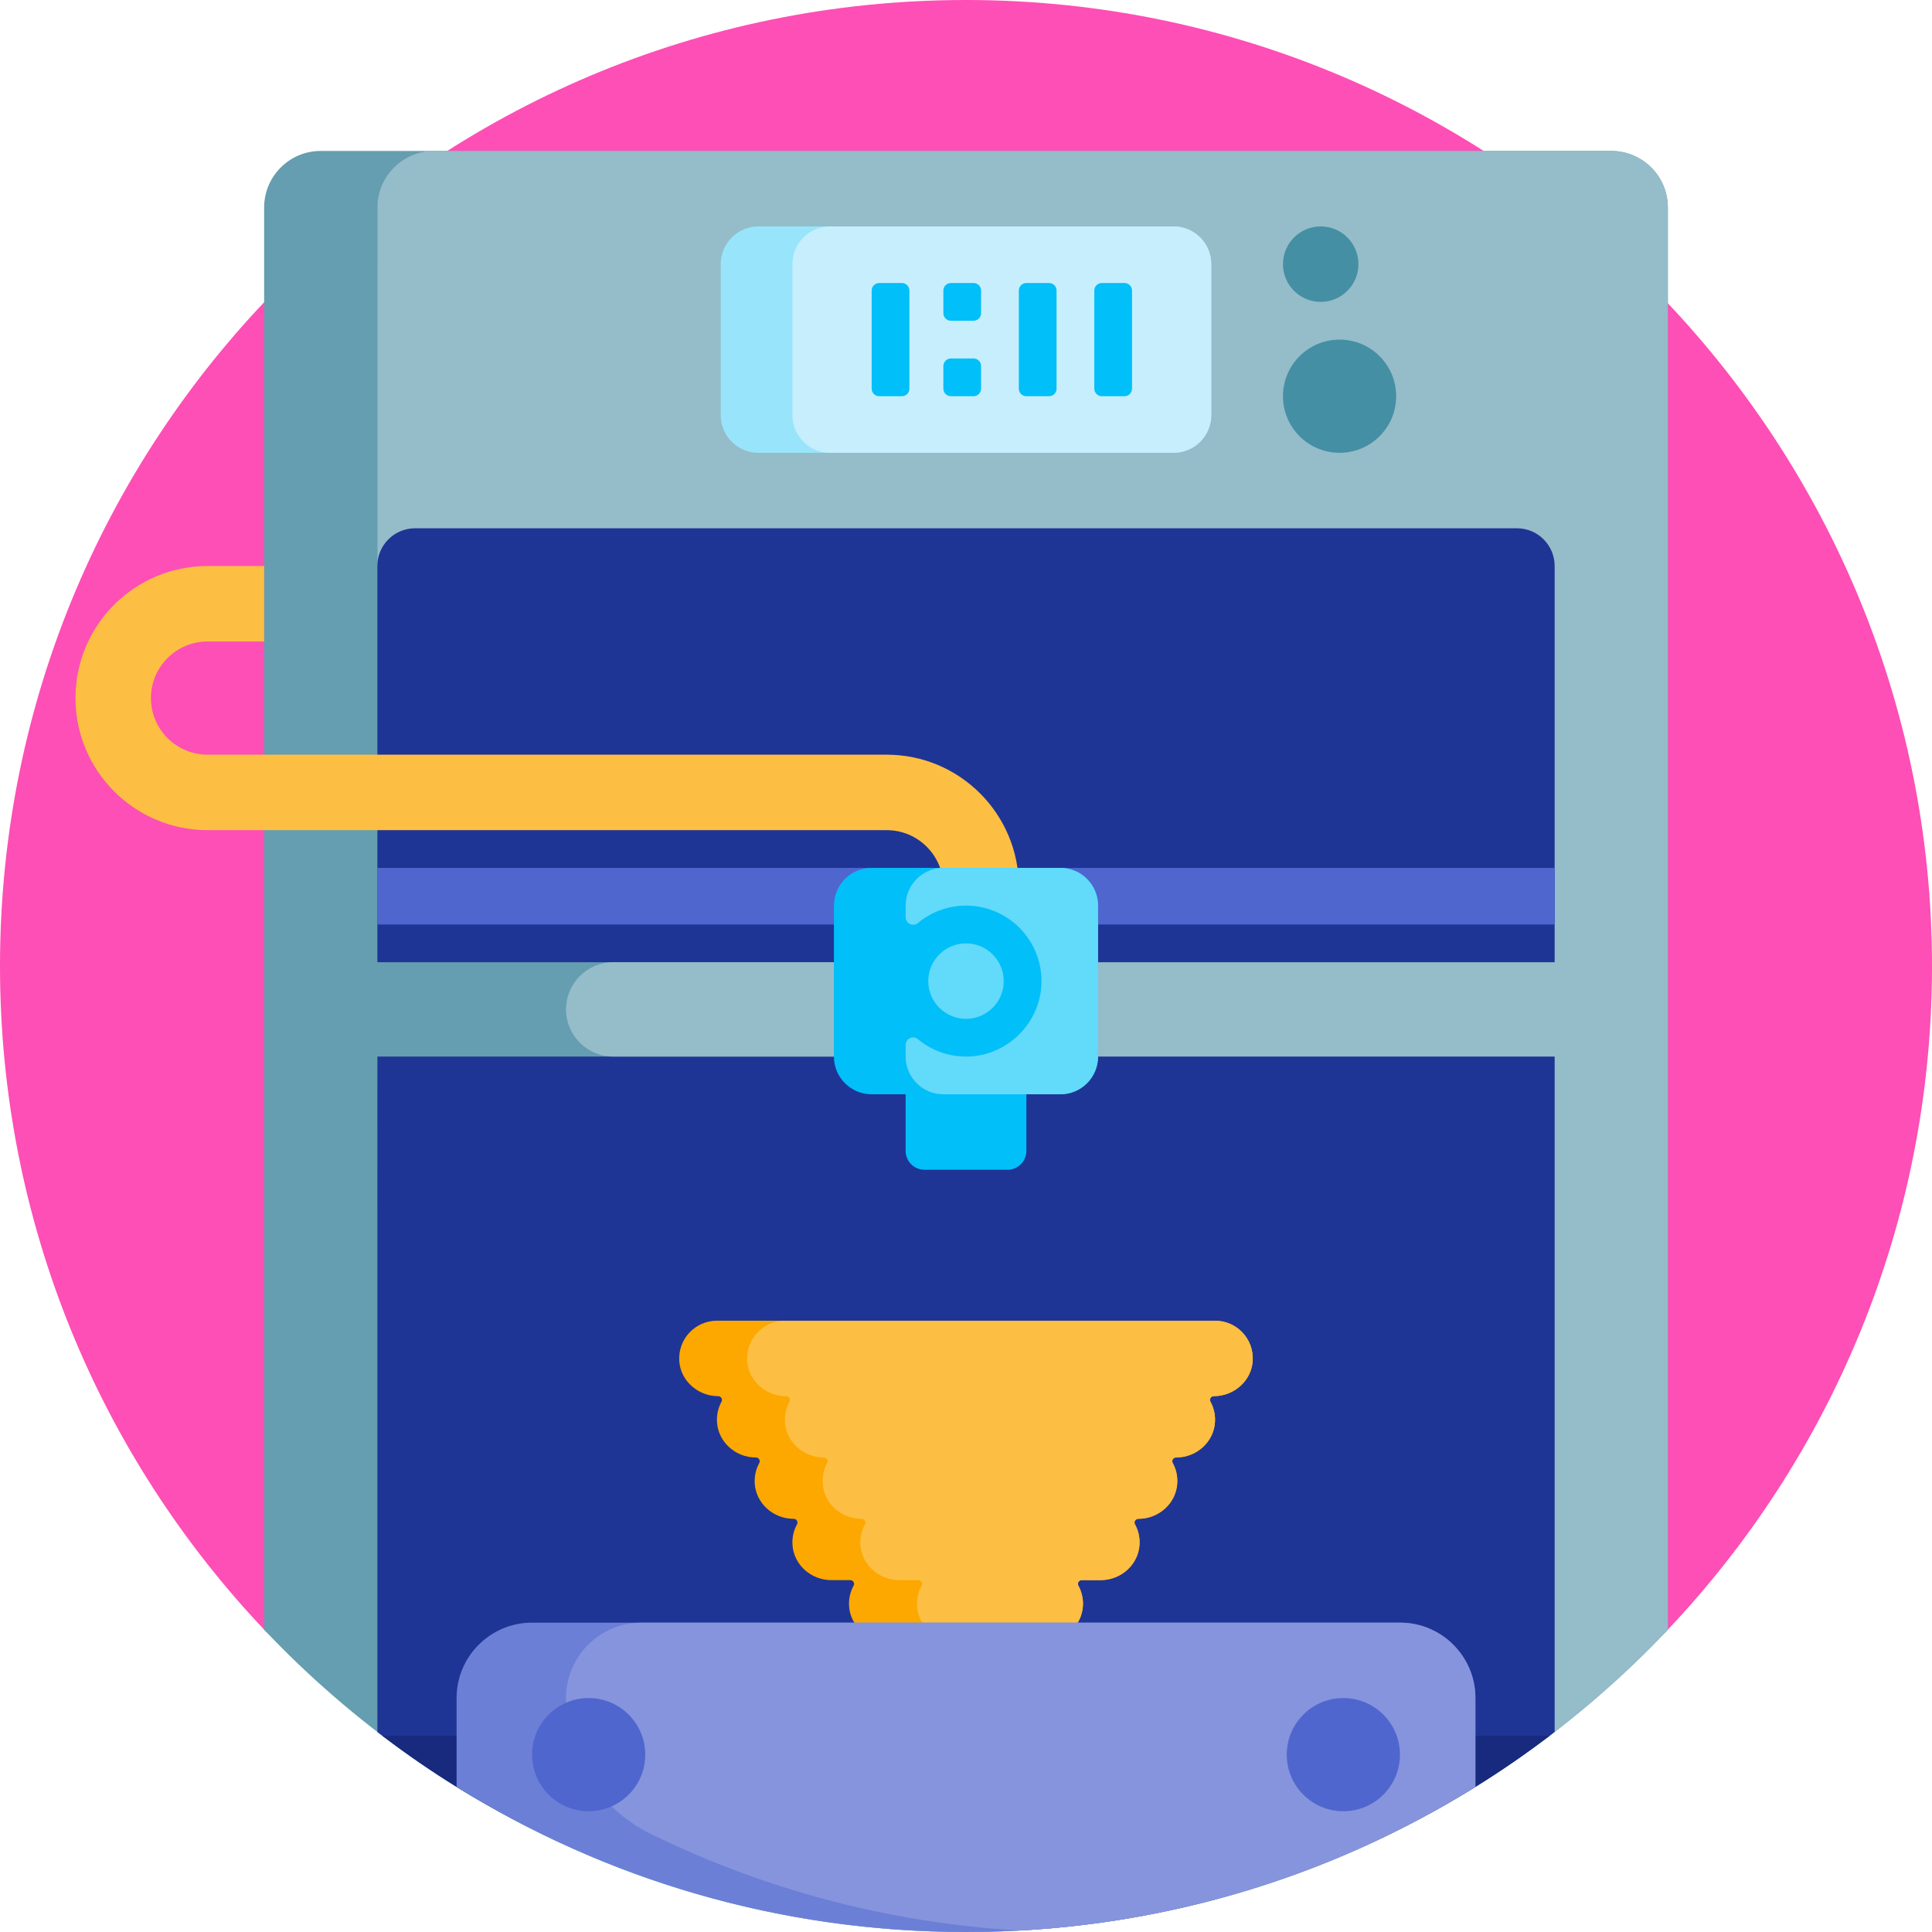 <svg height="512pt" viewBox="0 0 512 512" width="512pt" xmlns="http://www.w3.org/2000/svg"><path d="m0 256c0-141.383 114.613-256 256-256 141.219 0 256.25 115.238 256 256.461-.121 68.09-26.836 129.934-70.297 175.727-3.402 3.586-9.066 3.82-12.707.477-45.562-41.797-106.293-67.32-172.996-67.32-66.633 0-127.312 25.469-172.855 67.191-3.734 3.418-9.516 3.168-13-.508-43.469-45.879-70.145-107.836-70.145-176.027zm0 0" fill="#fd4fb6"/><path d="m442 55v376.883c-46.664 49.332-112.734 80.117-186 80.117s-139.336-30.785-186-80.117v-376.883c0-8.285 6.715-15 15-15h342c8.285 0 15 6.715 15 15zm0 0" fill="#649eb0"/><path d="m442 55v376.883c-46.664 49.332-112.734 80.117-186 80.117-58.719 0-112.809-19.781-156-53.027 0 0 .023-404.766.059-405.156.027-.309.062-.609.105-.914 1.023-7.289 7.266-12.902 14.836-12.902h312c8.285 0 15 6.715 15 15zm0 0" fill="#95bcc9"/><path d="m370 105c0 8.285-6.715 15-15 15s-15-6.715-15-15 6.715-15 15-15 15 6.715 15 15zm-20-25c5.523 0 10-4.477 10-10s-4.477-10-10-10-10 4.477-10 10 4.477 10 10 10zm0 0" fill="#458fa4"/><path d="m412 458.973c-.445.344-.883.688-1.332 1.027-42.965 32.605-96.559 51-154.668 51s-111.695-18.391-154.664-50.996c-.449-.34-.887-.676-1.336-1.02v-308.984c0-5.523 4.477-10 10-10h292c5.523 0 10 4.477 10 10zm0 0" fill="#1f3595"/><path d="m410.656 460c-6.316 4.797-12.898 9.383-19.656 13.551-39.199 24.176-85.434 37.449-135 37.449-49.555 0-95.832-13.297-135.023-37.461-6.77-4.176-13.316-8.734-19.645-13.539zm0 0" fill="#172a7d"/><path d="m280 280h-200v-25h200zm0 0" fill="#649eb0"/><path d="m412 245h-312v-15h312zm0 0" fill="#4f66cf"/><path d="m417.5 280h-255c-6.902 0-12.5-5.598-12.5-12.5s5.598-12.5 12.5-12.5h255c6.902 0 12.5 5.598 12.5 12.5s-5.598 12.5-12.5 12.5zm0 0" fill="#95bcc9"/><path d="m321.656 370c-.75 0-1.242.805-.879 1.465.855 1.559 1.309 3.371 1.211 5.301-.27 5.367-4.914 9.484-10.293 9.484h-.039c-.754 0-1.242.805-.879 1.465.855 1.559 1.305 3.371 1.207 5.301-.27 5.367-4.914 9.484-10.289 9.484h-.039c-.754 0-1.242.805-.883 1.465.855 1.559 1.309 3.371 1.211 5.301-.27 5.367-4.914 9.484-10.289 9.484h-5.039c-.754 0-1.246.805-.883 1.465.855 1.559 1.309 3.371 1.211 5.301-.27 5.367-4.914 9.484-10.289 9.484h-41.395c-5.379 0-10.023-4.117-10.293-9.484-.098-1.93.355-3.742 1.211-5.301.363-.66-.129-1.465-.879-1.465h-5.043c-5.375 0-10.02-4.117-10.289-9.484-.098-1.93.355-3.742 1.211-5.301.359-.66-.129-1.465-.883-1.465h-.039c-5.375 0-10.02-4.117-10.289-9.484-.098-1.93.355-3.742 1.211-5.301.359-.66-.129-1.465-.883-1.465h-.039c-5.375 0-10.02-4.117-10.289-9.484-.098-1.93.352-3.742 1.207-5.301.363-.66-.125-1.465-.879-1.465-5.328 0-9.977-4.02-10.32-9.336-.371-5.824 4.242-10.664 9.984-10.664h132c5.742 0 10.355 4.84 9.977 10.664-.344 5.316-4.992 9.336-10.32 9.336zm0 0" fill="#fda800"/><path d="m235 220h-180c-19.301 0-35-15.699-35-35 0-19.297 15.699-35 35-35h15v20h-15c-8.27 0-15 6.73-15 15s6.73 15 15 15h180c19.301 0 35 15.703 35 35 0 19.301-15.699 35-35 35v-20c8.27 0 15-6.73 15-15s-6.73-15-15-15zm87 130h-114c-5.742 0-10.355 4.84-9.98 10.668.344 5.312 4.996 9.332 10.324 9.332.75 0 1.242.805.879 1.465-.855 1.559-1.309 3.371-1.211 5.301.27 5.367 4.914 9.484 10.293 9.484h.039c.754 0 1.242.805.879 1.465-.855 1.559-1.305 3.371-1.207 5.301.27 5.367 4.914 9.484 10.289 9.484h.039c.754 0 1.242.805.883 1.465-.855 1.559-1.309 3.371-1.211 5.301.27 5.367 4.914 9.484 10.289 9.484h5.039c.754 0 1.246.805.883 1.465-.855 1.559-1.309 3.371-1.211 5.301.27 5.367 4.914 9.484 10.289 9.484h23.395c5.379 0 10.023-4.117 10.293-9.484.098-1.93-.355-3.742-1.211-5.301-.363-.66.129-1.465.879-1.465h5.043c5.375 0 10.02-4.117 10.289-9.484.098-1.93-.355-3.742-1.211-5.301-.359-.66.129-1.465.883-1.465h.039c5.375 0 10.02-4.117 10.289-9.484.098-1.93-.355-3.742-1.211-5.301-.359-.66.129-1.465.883-1.465h.039c5.375 0 10.02-4.117 10.289-9.484.098-1.93-.352-3.742-1.207-5.301-.363-.66.125-1.465.879-1.465 5.328 0 9.977-4.02 10.32-9.332.371-5.828-4.242-10.668-9.984-10.668zm0 0" fill="#fdbf43"/><path d="m391 450.02v23.531c-39.195 24.375-85.449 38.449-135 38.449s-95.805-14.074-135-38.449v-23.531c0-11.047 8.953-20 20-20h230c11.047 0 20 8.953 20 20zm0 0" fill="#6c7fd7"/><path d="m170 430.02h201c11.047 0 20 8.953 20 20v23.531c-35.344 21.98-76.43 35.598-120.5 38.059-35.062-1.957-68.234-10.977-98.133-25.652-13.699-6.727-22.367-20.676-22.367-35.938 0-11.047 8.953-20 20-20zm0 0" fill="#8694dd"/><path d="m171 465c0 8.285-6.715 15-15 15s-15-6.715-15-15 6.715-15 15-15 15 6.715 15 15zm185-15c-8.285 0-15 6.715-15 15s6.715 15 15 15 15-6.715 15-15-6.715-15-15-15zm0 0" fill="#4f66cf"/><path d="m311 120h-110c-5.523 0-10-4.477-10-10v-40c0-5.523 4.477-10 10-10h110c5.523 0 10 4.477 10 10v40c0 5.523-4.477 10-10 10zm0 0" fill="#98e5fb"/><path d="m311 120h-91c-5.523 0-10-4.477-10-10v-40c0-5.523 4.477-10 10-10h91c5.523 0 10 4.477 10 10v40c0 5.523-4.477 10-10 10zm0 0" fill="#c7eefd"/><path d="m291 240v40c0 5.523-4.477 10-10 10h-9v15c0 2.762-2.238 5-5 5h-22c-2.762 0-5-2.238-5-5v-15h-9c-5.523 0-10-4.477-10-10v-40c0-5.523 4.477-10 10-10h50c5.523 0 10 4.477 10 10zm-19-135h6c1.105 0 2-.895 2-2v-26c0-1.105-.895-2-2-2h-6c-1.105 0-2 .895-2 2v26c0 1.105.895 2 2 2zm-20 0h6c1.105 0 2-.895 2-2v-6c0-1.105-.895-2-2-2h-6c-1.105 0-2 .895-2 2v6c0 1.105.895 2 2 2zm0-20h6c1.105 0 2-.895 2-2v-6c0-1.105-.895-2-2-2h-6c-1.105 0-2 .895-2 2v6c0 1.105.895 2 2 2zm-19 20h6c1.105 0 2-.895 2-2v-26c0-1.105-.895-2-2-2h-6c-1.105 0-2 .895-2 2v26c0 1.105.895 2 2 2zm65-30h-6c-1.105 0-2 .895-2 2v26c0 1.105.895 2 2 2h6c1.105 0 2-.895 2-2v-26c0-1.105-.895-2-2-2zm0 0" fill="#01bff9"/><path d="m291 240v40c0 5.523-4.477 10-10 10h-31c-5.523 0-10-4.477-10-10v-3.062c0-1.68 1.961-2.625 3.254-1.551 3.535 2.945 8.098 4.691 13.078 4.609 10.383-.168 19.078-8.52 19.637-18.887.625-11.551-8.555-21.109-19.969-21.109-4.855 0-9.297 1.738-12.754 4.617-1.289 1.074-3.246.117-3.246-1.559v-3.059c0-5.523 4.477-10 10-10h31c5.523 0 10 4.477 10 10zm-25 20c0-5.523-4.477-10-10-10s-10 4.477-10 10 4.477 10 10 10 10-4.477 10-10zm0 0" fill="#62dafa"/></svg>
